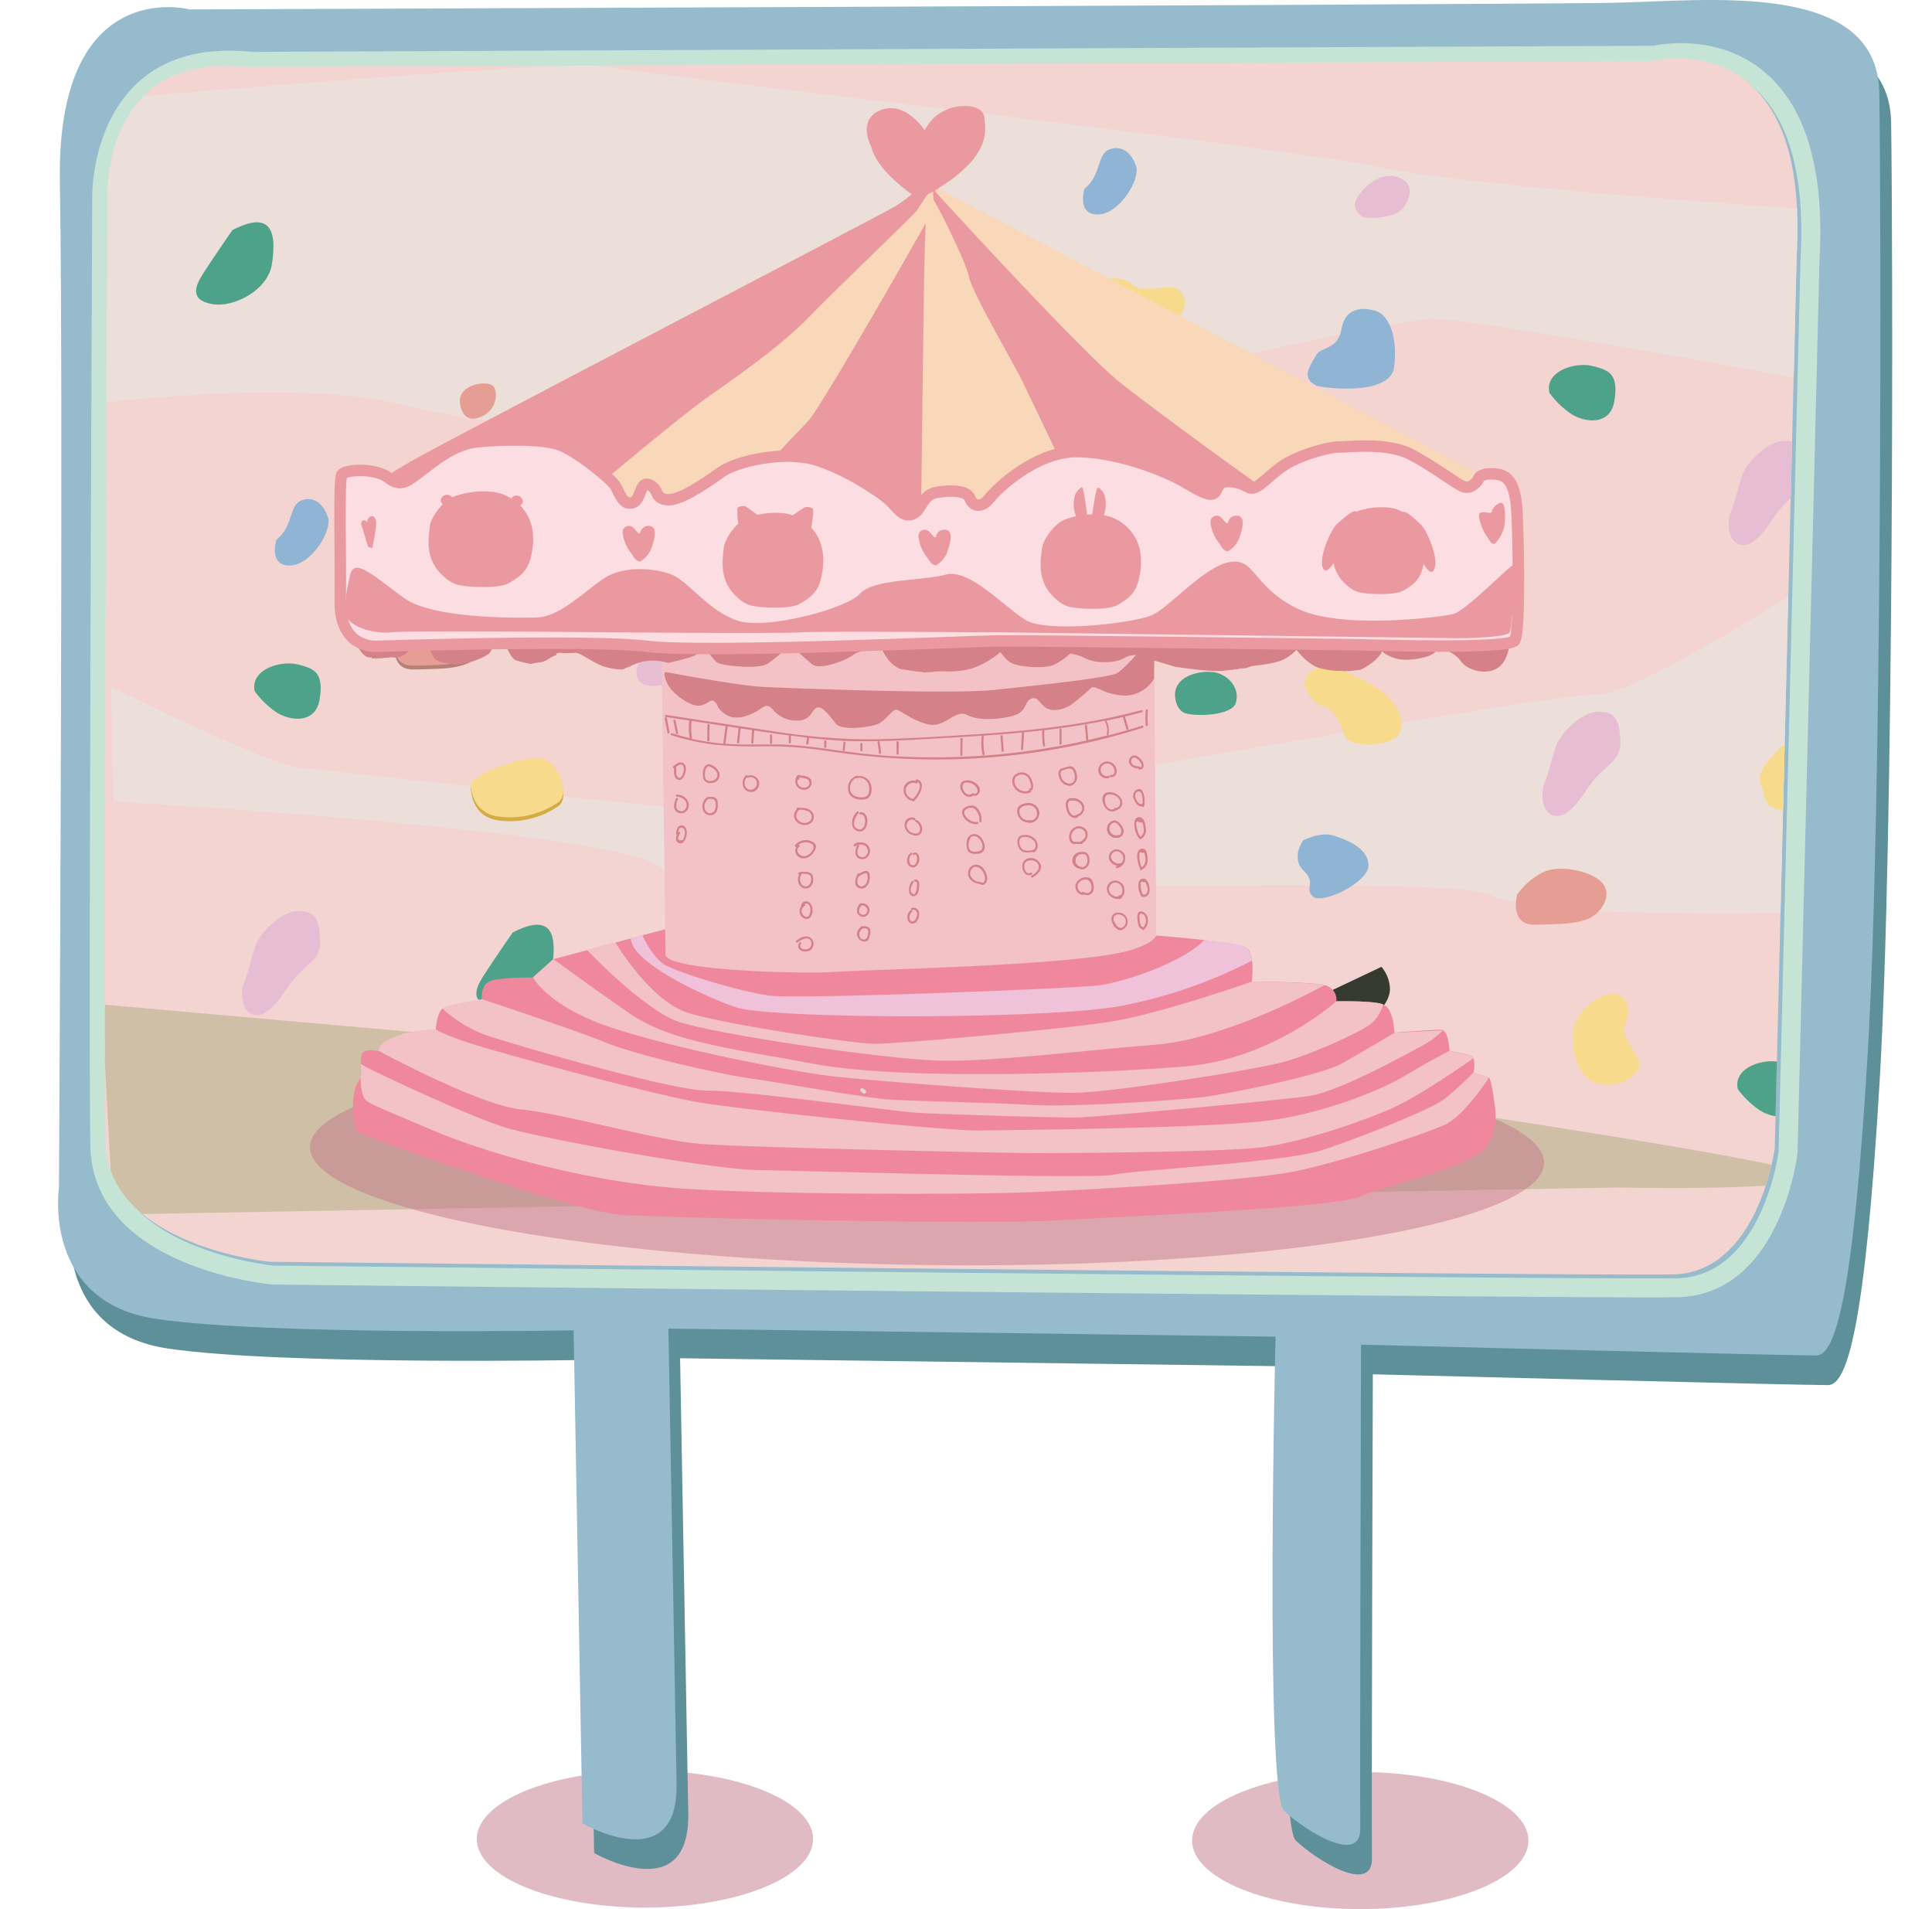 <svg xmlns="http://www.w3.org/2000/svg" xmlns:xlink="http://www.w3.org/1999/xlink" viewBox="0 0 506.63 500.58"><defs><style>.cls-1{fill:none;}.cls-18,.cls-2{fill:#c5798a;opacity:0.5;}.cls-3{fill:#5d9099;}.cls-4{fill:#95bbcc;}.cls-5{fill:#c6e4d5;}.cls-6{clip-path:url(#clip-path);}.cls-7{fill:#f3d4d1;}.cls-8{fill:#ecded9;}.cls-9{fill:#cfbfa7;}.cls-10{fill:#b97f76;}.cls-11{fill:#e69d93;}.cls-12{fill:#90b4d4;}.cls-13{fill:#e7bdd4;}.cls-14{fill:#4fa28a;}.cls-15{fill:#f8da8d;}.cls-16{fill:#d5ac43;}.cls-17{fill:#373a2f;}.cls-18{isolation:isolate;}.cls-19{fill:#ef889d;}.cls-20{fill:#f3c2c6;}.cls-21{fill:#d48189;}.cls-22{fill:#f0c2d9;}.cls-23{fill:#eb99a0;}.cls-24{fill:#f8d8b8;}.cls-25{fill:#fbdde2;stroke:#eb99a0;stroke-miterlimit:10;stroke-width:3px;}.cls-26{fill:#e2dcd0;}</style><clipPath id="clip-path"><path class="cls-1" d="M471.13,67.39,465.4,301c0,.33-4.39,32.76-26.78,33.17-24.54.44-364.63-3.3-367.85-3.32-.43,0-42.63-4.32-43.12-31.57-.53-29.46.5-246.46.51-248.71,0-.17-.17-16.58,10.38-26.24q7.5-6.83,19.73-7.06a50.85,50.85,0,0,1,6.29.3L432.86,16h.29l.28-.07c.14,0,14.2-3.3,25,5.76C468.17,29.78,472.44,45.14,471.13,67.39Z"/></clipPath></defs><title>matchBoard</title><g id="圖層_2" data-name="圖層 2"><g id="圖層_1-2" data-name="圖層 1"><g id="圖層_2-2" data-name="圖層 2"><g id="圖層_1-2-2" data-name="圖層 1-2"><ellipse class="cls-2" cx="169.12" cy="482.21" rx="44.1" ry="17.97"/><ellipse class="cls-2" cx="356.7" cy="482.61" rx="44.1" ry="17.97"/><path class="cls-3" d="M360,360.35s114.45,2.92,119.42,2.83,9.68-15.1,13.49-79.83,3.48-221.4,3-251.24S450.63,8.05,425.77,8.5s-373,1.73-373,1.73-35-9.32-34,45.38-.24,263.62-.24,263.62S14.08,349.15,44,353.59s109.48,3,109.48,3l2.32,129.28s25.13,14.47,24.68-10.39l-2.14-119.34,159.2,2.11s-2.83,119.42,2.23,124.31,20.16,14.56,20,4.61S360,360.35,360,360.35Z"/><path class="cls-4" d="M356.9,352.58s114.45,2.92,119.42,2.83,9.68-15.1,13.49-79.83,3.48-221.4,3-251.24S447.56.29,422.7.74s-373,1.73-373,1.73-35-9.32-34,45.38-.24,263.62-.24,263.62S11,341.39,40.94,345.82s109.48,3,109.48,3l2.32,129.28s25.13,14.47,24.68-10.39l-2.14-119.34,159.2,2.11s-2.83,119.42,2.23,124.31,20.16,14.56,20,4.61S356.9,352.58,356.9,352.58Z"/><path class="cls-5" d="M439.72,340.14c-24.61.44-364.77-3.29-368.2-3.33-2.12-.19-47.26-4.75-47.83-36.44-.53-29.52.5-246.57.5-248.76,0-.71-.2-18.78,12-30C43.46,15,53.46,12.3,66,13.61L433.59,12c2.36-.51,17.15-3.13,29.07,6.84,11,9.19,15.85,25.94,14.45,49.77L471.37,302.4C471.16,304.13,466.43,339.66,439.72,340.14ZM59.27,18.27c-8.14.15-14.76,2.51-19.73,7.06C29,35,29.16,51.41,29.16,51.57c0,2.24-1,219.24-.51,248.71.49,27.25,42.69,31.53,43.12,31.57,3.23,0,343.31,3.77,367.85,3.32,22.4-.4,26.74-32.84,26.78-33.17l5.73-233.63c1.31-22.26-3-37.62-12.67-45.74-10.82-9.05-24.88-5.8-25-5.76l-.28.07h-.29L65.56,18.57A50.85,50.85,0,0,0,59.27,18.27Z"/><g class="cls-6"><rect class="cls-7" x="2.75" y="11.81" width="501.12" height="340.48" rx="15" ry="15" transform="translate(-3.23 4.58) rotate(-1.03)"/><path class="cls-8" d="M13.83,107.18s62-9.14,93.24-.67,138.59,12.55,147.51,6.37,108.77-29,120.8-29.24S474.93,99.9,474.93,99.9l-.81-45.11s-86.33-5.47-112.5-11-195-24.57-204-26.41S16.4,26.92,16.4,26.92Z"/><path class="cls-8" d="M475.87,152s-47.58,31-57.62,30.13S231.31,213.56,219.3,214.78,87.73,202.11,78.69,201.27,29.18,180.1,29.18,180.1l.54,30.07s134.5,7.61,143.7,17.47,205.58.36,217.7,7.12,88.31,4.43,88.31,4.43Z"/><path class="cls-9" d="M26.66,263.37,148.92,274.2s39.61,9.32,61.7,18.94,113.77-10.07,113.77-10.07,150.21,21.37,150.28,25.37S424,311.37,424,311.37L29.66,318.46Z"/><path class="cls-10" d="M252,160.69s4.75-.09,6.3-1.72,10.19-5.82,8.81,5.48-12.29,21.17-15.46,21.22S232.33,169.9,233.83,165s4.61-8.14,9.38-6.61S248,161.57,252,160.69Z"/><path class="cls-11" d="M251.93,158.68s4.75-.09,6.3-1.72,10.19-5.82,8.81,5.48-12.29,21.17-15.46,21.22S232.3,167.9,233.79,163s4.61-8.14,9.38-6.61S248,159.56,251.93,158.68Z"/><path class="cls-12" d="M273.36,143.27s10.07-8.13,10-10.4-.12-6.81-5.82-7.84-7.78,9.22-7.74,11.49S268.82,143.35,273.36,143.27Z"/><path class="cls-13" d="M303,151.82s-2.13,8,3.57,9,7.86-4.68,11.27-4.74,4.46-4.62,1-8S307.42,143.79,303,151.82Z"/><path class="cls-14" d="M308.12,182.37s.06,3.4,2.35,4.5,12.5.91,13.58-2.51-1.26-6.79-4.68-7.86S308,176.7,308.12,182.37Z"/><path class="cls-15" d="M342.12,179.49s1.22,4.52,4.64,5.59,4.62,4.46,5.82,7.84,13.68,3.16,14.73-1.4-2.43-9-8.17-12.34S343.11,171.53,342.12,179.49Z"/><path class="cls-10" d="M376.29,148.31s.14,7.94,3.59,10.15,4.64,5.59,8,3.26,2.11-9.12-1.36-12.46S378.46,142.59,376.29,148.31Z"/><path class="cls-11" d="M376.27,147.31s.14,7.94,3.59,10.15,4.64,5.59,8,3.26,2.11-9.12-1.36-12.46S378.44,141.59,376.27,147.31Z"/><path class="cls-12" d="M345.25,101.12c1,.49,19.35,3.06,20.34-4.91s-1.38-13.6-4.8-14.67-8-1-9,4.7-5.59,4.64-6.69,6.93S340.67,98.93,345.25,101.12Z"/><path class="cls-13" d="M356.94,56.64c.82.79,9.1,1,11.31-2.47s2.15-6.85-2.41-7.9-9,3.57-10.11,5.86S355.78,55.53,356.94,56.64Z"/><path class="cls-15" d="M288.07,77.17a8.06,8.06,0,0,0,4.66,6.73c4.58,2.19,12.54,3.18,15.89-.29s2.15-6.85-.14-7.94-9.06,1.3-11.37-.93S288,71.5,288.07,77.17Z"/><path class="cls-15" d="M419.29,261.63s-5.78,2.88-6.65,8.39,1.23,13.33,7.09,14.22,9.69-2.29,10.12-5-5.5-7.41-3.62-10.88S426.52,258,419.29,261.63Z"/><path class="cls-14" d="M455.7,285.56a23.19,23.19,0,0,0,5.78,5.57c3.44,2.21,10.27,3.22,11.29-3.61s-1.28-7.92-5.84-9S454.46,279.9,455.7,285.56Z"/><path class="cls-14" d="M406.3,103a23.19,23.19,0,0,0,5.78,5.57c3.44,2.21,10.27,3.22,11.29-3.61s-1.28-7.92-5.84-9S405.06,97.3,406.3,103Z"/><path class="cls-15" d="M462.23,206.63s.1,5.67,4.64,5.59,12.34-8.17,11.12-12.69-8.07-6.67-11.41-3.2S459.9,203.26,462.23,206.63Z"/><path class="cls-13" d="M243.09,100.68s2.35,4.5,5.76,4.44,3.44,2.21,6.87,3.28,7.9-2.41,5.51-9.18S249.76,92.62,246.4,95A7.33,7.33,0,0,0,243.09,100.68Z"/><path class="cls-12" d="M284.39,49.49s-2.15,6.85,3.53,6.75,11.18-9.28,10-12.67S294.4,38,291,39.15,288.87,46,284.39,49.49Z"/><path class="cls-12" d="M72.48,141.53s-2.15,6.85,3.53,6.75S87.19,139,86,135.61s-3.51-5.61-6.89-4.42S77,138,72.48,141.53Z"/><path class="cls-11" d="M397.82,234.59s-2.13,8,4.68,7.86,10.21-.18,13.6-1.38,6.71-5.8,4.38-9.16-11.45-5.47-16-3.12A18.9,18.9,0,0,0,397.82,234.59Z"/><path class="cls-10" d="M103.84,167.68s-2.13,8,4.68,7.86,10.21-.18,13.6-1.38,6.71-5.8,4.38-9.16-11.45-5.47-15.95-3.12A18.9,18.9,0,0,0,103.84,167.68Z"/><path class="cls-11" d="M103.82,166.68s-2.13,8,4.68,7.86,10.21-.18,13.6-1.38,6.71-5.8,4.38-9.16-11.45-5.47-15.95-3.12A18.9,18.9,0,0,0,103.82,166.68Z"/><path class="cls-15" d="M161.31,97.61s-2.23,2.31.14,7.94,4.66,6.73,10.21-.18,8.89-10.38,6.56-13.74S166.86,90.7,161.31,97.61Z"/><path class="cls-14" d="M179,137s-1.05,4.56,3.51,5.61S195,140.14,196,134.45s-3.53-6.75-6.91-5.55a55.33,55.33,0,0,0-7.88,3.55C179,133.62,179,137,179,137Z"/><path class="cls-15" d="M216.63,144.29s1.24,5.65,4.62,4.46,10.11-5.86,8.87-11.51-8-2.13-9.08.16S215.43,140.91,216.63,144.29Z"/><path class="cls-13" d="M453.53,135.12s-1,4.56,1.26,6.79,5.69,1,10.11-5.86,9-7,8.85-12.64-1.28-7.92-5.82-7.84-10.11,5.86-11.18,9.28S454.63,132.83,453.53,135.12Z"/><path class="cls-13" d="M404.68,206.18s-1,4.56,1.26,6.79,5.69,1,10.11-5.86,9-7,8.85-12.64-1.28-7.92-5.82-7.84-10.11,5.86-11.18,9.28S405.77,203.89,404.68,206.18Z"/><path class="cls-14" d="M66.79,181.25a23.19,23.19,0,0,0,5.78,5.57C76,189,82.84,190,83.85,183.21s-1.28-7.92-5.84-9S65.56,175.59,66.79,181.25Z"/><path class="cls-13" d="M63.7,258.43s-1,4.57,1.3,6.79,5.69,1,10.11-5.86,9-7,8.85-12.64-1.28-7.92-5.82-7.84S68,244.74,66.92,248.16,64.8,256.14,63.7,258.43Z"/><path class="cls-11" d="M120.58,105.15s.1,5.67,4.62,4.46,5.57-5.78,4.4-8S120.5,100.62,120.58,105.15Z"/><path class="cls-11" d="M127,149.31s-2.15,6.85-1,9.1,6.91,5.55,10.21-.18,2.17-5.71,4.4-8,1-8-4.68-7.86S127,149.31,127,149.31Z"/><path class="cls-13" d="M168.32,172.4s-3.32,4.6.12,6.81,11.33-1.34,13.51-5.92,2.13-8-2.43-9S168.32,172.4,168.32,172.4Z"/><path class="cls-15" d="M148.2,271.39s-3.42-1.07-5.61,3.51-2.11,9.12,3.57,9,8,5.53,11.41,3.2S153.89,272.42,148.2,271.39Z"/><path class="cls-13" d="M215.18,253.28S210.74,259,212,263.56s7,7.82,9.2,6.65,6.62-10.33,4.29-13.7S217.41,251,215.18,253.28Z"/><path class="cls-14" d="M241.1,242.6s-1,8,3.53,6.75,12.38-5.9,11.14-11.55-4.64-5.59-9.12-2.11S241.1,242.6,241.1,242.6Z"/><path class="cls-14" d="M134.43,244.52s-5.53,8-7.74,11.49-3.28,6.87,2.41,7.9,14.69-3.67,15.7-10.5S145.68,238.64,134.43,244.52Z"/><path class="cls-14" d="M60.94,60.34s-5.53,8-7.74,11.49-3.28,6.87,2.41,7.9,14.69-3.67,15.7-10.5S72.18,54.47,60.94,60.34Z"/><path class="cls-16" d="M123.55,207.26s.12,6.81,7,7.82a22.23,22.23,0,0,0,15.82-3.69c3.36-2.33-.18-10.21-3.61-11.29s-11.33,1.34-15.82,3.69S123.55,207.26,123.55,207.26Z"/><path class="cls-15" d="M123.53,206.25s.12,6.81,7,7.82a22.23,22.23,0,0,0,15.82-3.69c3.36-2.33-.18-10.21-3.61-11.29s-11.33,1.34-15.82,3.69S123.53,206.25,123.53,206.25Z"/><path class="cls-14" d="M319.58,125.42s6.85,2.15,7.9-2.41-3.53-6.75-8.07-6.67-5.61,3.51-4.44,5.76S313.91,125.52,319.58,125.42Z"/><path class="cls-12" d="M341.72,220.36s-3.32,4.6.14,7.94.08,4.54,2.39,6.77,14.69-3.67,14.61-8.21-5.8-6.71-9.22-7.78S341.72,220.36,341.72,220.36Z"/><path class="cls-13" d="M285,288.35s0,2.27,3.47,3.34,11.31-2.47,11.27-4.74-1.24-5.65-4.64-5.59S285,285,285,288.35Z"/><path class="cls-14" d="M347,272.65s2,6.32,7.45,3,8.77-7.2,7.11-9.94-5.8-4.93-8.28-4.37-1.35,5.51-3,7.45S346.69,269.07,347,272.65Z"/><path class="cls-12" d="M235.14,290.38s5.8,6.71,9.2,6.65,11.27-4.74,10-10.4-6.85-2.15-8-2.13-3.47-3.34-6.87-3.28S231.68,287,235.14,290.38Z"/><path class="cls-12" d="M276.47,246.52s5.8,6.71,9.2,6.65,11.27-4.74,10-10.4-6.85-2.15-8-2.13-3.47-3.34-6.87-3.28S273,243.18,276.47,246.52Z"/><path class="cls-11" d="M173.93,294.89a26.25,26.25,0,0,0,8.07,6.67c4.58,2.19,11.37.93,10.15-3.59s-10.38-8.89-12.64-8.85S171.56,289.25,173.93,294.89Z"/><path class="cls-17" d="M290.92,238.56s-5.37-1.07-7.19-.46-2.81,1.64-2.78,3.64,9.27,13.87,14.27,12.78,5.94-4.12,5.94-4.12Z"/><path class="cls-17" d="M347.84,260.35a11.3,11.3,0,0,0-1.44,6.86c.27,4.44,1.4,4.55,3.84,4.44s15.24-6.1,14.18-13.23a9.42,9.42,0,0,0-2.16-4.91Z"/></g><ellipse class="cls-18" cx="243.1" cy="302.82" rx="28.87" ry="161.83" transform="translate(-62.84 541.99) rotate(-89.26)"/><path class="cls-19" d="M94.55,297.24s54.43,20.49,69.09,21.34S258.09,321.13,277,320s73.19-3.28,79.89-6.31,28.33-7.42,32.62-12.7,2.16-12.42,2.17-13.09-.82-5.35-1.26-5.35a42,42,0,0,1-4-1.39s.94-4-1-4.46-5.32-1.18-5.32-1.18S379.9,270,377.9,270s-12.24.73-12.24.73-.15-5.78-2.58-7.15-12.66-1-12.66-1a3.87,3.87,0,0,0-3.06-4.26c-3.55-.94-19.11-.91-19.11-.91s1-7.32-1.44-8.91-23.52-3.19-23.52-3.19l-128.87-1.66-29.28,7.85-5.4,4.82s-8.89-.11-11.35,1-2.06,4.86-2.06,4.86-8.24,1.23-10,2.09-2.08,5.75-2.08,5.75-6.9.36-8.91,1.22-6.25,2.14-6.06,4.37c0,0-4-.94-4.46,1a25.42,25.42,0,0,0-.08,6s-1.12.65-1.83,3.76S92.56,296.55,94.55,297.24Z"/><path class="cls-20" d="M173.51,173.32c0,.89,1,72.49,1,76.93s37.94,5.16,44.5,4.58,63.47-1.54,77.39-5.67c6.46-1.92,6.82-3.91,6.82-3.91l-.56-75.37-129.1.78Z"/><path class="cls-21" d="M174.59,176.22s19.07,3.58,25.52,3.89,49.11,2,60.68.78,30.28-3.17,32.29-4.47,6.48-6.53,6.48-6.53h3.16l-.1,8.11a9.7,9.7,0,0,1-3.6,3.4c-2.24,1.08-4,1.28-7.12.58s-4.86-2.29-5.76-1.63a66.38,66.38,0,0,1-5.17,4.38c-2,1.31-4.69,1.94-6.46,1s-2.4-3.37-4.19-2.5-.93,3.32-4.5,4.39-9.36,1.44-12.23-.16-5.82,3.26-9.81,2.54-7.51-3.65-8.62-3.89-2.93,2.85-4.94,3.72-9.58,1.88-11.11-.14-3.72-4.94-5.06-4.07-1.37,2.87-4.27,3.28a8.19,8.19,0,0,1-6.86-2.53c-1.09-1.35-1.76-1.8-3.55-.49s-5.82,3.26-8.69,1.67-2.19-2.7-3.29-3.6-1.79.87-4,1.06-5.31-2.07-7.06-3.87S173.7,176,174.59,176.22Z"/><path class="cls-21" d="M174.85,188.26c-.07-.35-.61-.21-.54.14l.72,3.71c.07.35.61.21.54-.14Z"/><path class="cls-21" d="M299.66,190.82c.34-.11.2-.65-.14-.54q-4.4,1.38-8.87,2.54a.28.28,0,0,0,0-.08,5.28,5.28,0,0,0-.47-3.63A.25.25,0,0,0,290,189q2.23-.45,4.46-1h0l.91,3.15c.1.34.64.2.54-.14l-.91-3.14q2.24-.53,4.47-1.13a.28.28,0,0,0-.14-.54c-15.55,4.2-31.64,5.67-47.68,6.61-8.09.48-16.2,1-24.31,1.06a165.63,165.63,0,0,1-24.8-2.17c-9.28-1.38-18.55-2.82-27.83-4.24-.35-.05-.51.48-.15.53l6.18.94a.31.31,0,0,0,0,.06,16.65,16.65,0,0,0,.11,4.54h0q-2.35-.55-4.66-1.29a.28.28,0,0,0-.15.53,61.92,61.92,0,0,0,11.69,2.52,105.33,105.33,0,0,0,12.67.39,96.93,96.93,0,0,1,12.71.71c4.13.52,8.24,1.18,12.39,1.64a181.66,181.66,0,0,0,47.61-1A181.43,181.43,0,0,0,299.66,190.82Zm-118.32,2.87a.28.28,0,0,0,.12-.28,16.11,16.11,0,0,1-.09-4.38l9,1.38a.29.29,0,0,0-.13.21l-.55,4.14a.22.22,0,0,0,.14.25A59.86,59.86,0,0,1,181.34,193.69Zm47.35,4.17c-8.16-.75-16.24-2.48-24.45-2.65-4.7-.09-9.41.17-14.1-.19H190a.3.3,0,0,0,.26-.26l.55-4.14a.24.24,0,0,0,0-.15l2.93.45a.28.28,0,0,0-.09.18l-.38,3.55a.28.28,0,0,0,.56,0l.38-3.55a.26.26,0,0,0,0-.12l3,.46L197,194.7a.28.28,0,0,0,.56,0l.22-3.18,1.9.29c2.38.36,4.77.72,7.16,1v1.81a.28.28,0,0,0,.56,0v-1.75l4.2.53a.3.3,0,0,0,0,.08l-.18,1.48a.28.28,0,0,0,.56,0l.18-1.48h0c4,.45,8,.78,12,.87h6.22a.29.29,0,0,0-.27.31v0a25.5,25.5,0,0,1,.37,2.75c0,.35.58.36.56,0a26.88,26.88,0,0,0-.39-2.9.23.23,0,0,0-.26-.2h0c6.21-.11,12.42-.53,18.61-.88q4.33-.24,8.67-.53a.29.29,0,0,0-.25.26,14.62,14.62,0,0,0,.23,4.67c.07.35.61.21.54-.14a14.15,14.15,0,0,1-.21-4.52.23.23,0,0,0-.19-.27h-.05q5.17-.36,10.33-.84a.27.27,0,0,0-.1.2l-.23,4.15a.28.28,0,0,0,.56,0l.23-4.15a.24.24,0,0,0-.13-.24c1.61-.16,3.23-.32,4.84-.51h.22a.26.26,0,0,0-.17.24,20,20,0,0,0,.23,3.79c0,.35.59.21.54-.14a19.19,19.19,0,0,1-.21-3.64.25.25,0,0,0-.23-.27h0c5.45-.64,10.88-1.46,16.26-2.54a.27.27,0,0,0-.07.34,4.66,4.66,0,0,1,.42,3.2.28.28,0,0,0,.16.32q-2.48.64-5,1.2h0l-.33-3.7c0-.35-.59-.36-.56,0l.33,3.7a.29.29,0,0,0,.07.16,181.26,181.26,0,0,1-32.47,4.26A180.72,180.72,0,0,1,228.69,197.86Z"/><path class="cls-21" d="M277.83,191.3V195a.28.28,0,0,0,.56,0v-3.7a.28.28,0,0,0-.56,0Z"/><path class="cls-21" d="M262.36,193l.29,3.85c0,.35.58.36.56,0l-.29-3.85C262.89,192.69,262.33,192.68,262.36,193Z"/><path class="cls-21" d="M251.86,193.78l-.05,4.15a.28.28,0,0,0,.56,0l.05-4.15a.28.28,0,0,0-.56,0Z"/><path class="cls-21" d="M235.1,194.6v3a.28.28,0,0,0,.56,0v-3a.28.28,0,0,0-.56,0Z"/><path class="cls-21" d="M225.61,195.08v1.63a.28.28,0,0,0,.56,0v-1.63a.28.28,0,0,0-.56,0Z"/><path class="cls-21" d="M221.18,194.72l-.21,1.92a.28.28,0,0,0,.56,0l.21-1.92C221.78,194.38,221.22,194.37,221.18,194.72Z"/><path class="cls-21" d="M216.13,194.36v1.48a.28.28,0,0,0,.56,0v-1.48a.28.28,0,0,0-.56,0Z"/><path class="cls-21" d="M201.92,192.84v1.93a.28.28,0,0,0,.56,0v-1.93a.28.28,0,0,0-.56,0Z"/><path class="cls-21" d="M185.51,190.11l-.05,4a.28.28,0,0,0,.56,0l.05-4a.28.28,0,0,0-.56,0Z"/><path class="cls-21" d="M177.82,192.17l-.69-3.27c-.07-.35-.61-.21-.54.14l.69,3.27C177.36,192.66,177.9,192.52,177.82,192.17Z"/><path class="cls-21" d="M301,190.12a24.19,24.19,0,0,1,0-3.86.28.28,0,0,0-.56,0,24.18,24.18,0,0,0,0,3.86C300.51,190.47,301.07,190.48,301,190.12Z"/><path class="cls-21" d="M270.3,207.71a.25.25,0,0,0,0-.43c1.15-.36.44-2.43.06-3.19a2.66,2.66,0,0,0-3.52-1.33l-.14.07c-1.53.68-1.54,2.4-.7,3.7A3.42,3.42,0,0,0,270.3,207.71Zm-3.56-4.27a2.13,2.13,0,0,1,2.92.52c.2.28,1.3,2.75.4,2.81a.3.3,0,0,0-.18.51,2.87,2.87,0,0,1-3.07-.65C266,205.82,265.57,204.13,266.74,203.44Z"/><path class="cls-21" d="M269.7,215.66a.23.23,0,0,0,.23.13,2.67,2.67,0,0,0,2.64-2.7s0-.09,0-.14a2.79,2.79,0,0,0-3.16-2.36l-.18,0c-1.46.16-2.75.83-2.46,2.49A2.92,2.92,0,0,0,269.7,215.66Zm-.1-4.51c2.69-.07,3.18,3.47.84,4a.25.25,0,0,0-.3-.13,2.27,2.27,0,0,1-2.75-1.66l0-.09c-.42-1.55,1-2.09,2.23-2.12Z"/><path class="cls-21" d="M270.81,223.34a.24.24,0,0,0,.29.17l.09,0a2.27,2.27,0,0,0,.47-3.18l0-.05a3.69,3.69,0,0,0-3.87-1.22c-1.38.55-1.11,2.41-.49,3.44C268,223.74,269.54,223.62,270.81,223.34ZM268,219.55a3.16,3.16,0,0,1,2.87.67,1.83,1.83,0,0,1,.3,2.57.26.26,0,0,0-.23,0,3.56,3.56,0,0,1-2.71,0C267.36,222.14,266.76,220,268,219.55Z"/><path class="cls-21" d="M281,206a.22.22,0,0,0,.19-.14,2.45,2.45,0,0,0,1.11-3,3,3,0,0,0-.87-1.7c-.65-.47-1.48-.11-2.16.09s-1.27.25-1.57.78a2.59,2.59,0,0,0,.08,1.87A2.91,2.91,0,0,0,281,206Zm-2.69-2.24a2.41,2.41,0,0,1-.19-1.21c.16-.56.66-.58,1.13-.72a5,5,0,0,1,1.07-.3c1,0,1.2.6,1.4,1.33.27,1,.2,2.3-1,2.57a.27.27,0,0,0-.11.05,2.38,2.38,0,0,1-2.3-1.76Z"/><path class="cls-21" d="M282.45,214.39a.26.26,0,0,0,.19-.31,2.32,2.32,0,0,0,1.7-2.43,2.94,2.94,0,0,0-3.14-2.35,1.77,1.77,0,0,0-1.49.54,3.35,3.35,0,0,0-.09,2.18C279.83,213.41,280.89,214.81,282.45,214.39Zm-2.26-4c.18-.4.23-.4.66-.47a3.13,3.13,0,0,1,.77,0,2.26,2.26,0,0,1,2.2,2c0,1.19-1.15,1.64-2.09,1.95h-.08c-.88-.17-1.38-1.22-1.5-2.11a2.7,2.7,0,0,1,0-1.41Z"/><path class="cls-21" d="M281.86,221.29h1.79a.27.27,0,0,0,.27-.32,2.45,2.45,0,0,0,1.19-2.85,2.32,2.32,0,0,0-2.85-1.37,2.75,2.75,0,0,0-1.86,3,1.86,1.86,0,0,0,.7,1.42A1.64,1.64,0,0,0,281.86,221.29Zm-.88-1.36a2.26,2.26,0,0,1,1.15-2.53,1.78,1.78,0,0,1,2.39.78l.06.13c.43,1.07-.46,2-1.35,2.43h-1c-.69,0-1.1-.12-1.23-.82Z"/><path class="cls-21" d="M283.57,228a2.26,2.26,0,0,0,2.14-2.38q0-.1,0-.19a2.66,2.66,0,0,0-.56-1.64,2,2,0,0,0-1.68-.41,2.32,2.32,0,0,0-2.28,2.28,2.24,2.24,0,0,0,2.15,2.15A.25.25,0,0,0,283.57,228Zm-.22-4a2.61,2.61,0,0,1,1.07,0c.55.19.69,1,.72,1.44a1.76,1.76,0,0,1-1.34,2,.24.24,0,0,0-.25-.16,1.66,1.66,0,0,1-.2-3.28Z"/><path class="cls-21" d="M270.15,225c-3.41.12-2.13,5.59.43,4.31.32-.16,0-.64-.27-.48-1.34.67-1.91-1.31-1.65-2.26s1.65-1.17,2.53-.83a1.64,1.64,0,0,1,1.06,2.27,4.53,4.53,0,0,1-1.76,1.6c-.3.19,0,.67.27.48,1.08-.68,2.46-1.69,2.2-3.16A2.71,2.71,0,0,0,270.15,225Z"/><path class="cls-21" d="M255.41,208.53a.29.29,0,0,0,.31.16,1.59,1.59,0,0,0,.9-2.55,3.57,3.57,0,0,0-3.82-1.41C250.34,205.61,252.94,210.36,255.41,208.53Zm-2-3.35a3.12,3.12,0,0,1,2,.6c.72.51,1.61,2.17.09,2.38h-.05a.23.23,0,0,0-.27-.18l-.1,0c-2,1.56-3.88-2.57-1.65-2.85Z"/><path class="cls-21" d="M256.29,216.09a.28.28,0,0,0,0-.56,3.53,3.53,0,0,1-2.3-.68c-.82-.61-1.83-2.07-.49-2.73a1.83,1.83,0,0,1,2.49.37,3.93,3.93,0,0,1,.84,2.79c-.07.35.47.51.53.15a4.61,4.61,0,0,0-1.24-3.72c-.77-.81-2.33-.49-3.18.06-1,.66-.69,1.94-.06,2.76A4,4,0,0,0,256.29,216.09Z"/><path class="cls-21" d="M256.54,223.84h.12c1.33-.27,1.88-1.3,1.41-2.74s-1.58-2.76-3.14-2.31-1.54,2.25-1.38,3.5C253.77,223.88,255.14,224,256.54,223.84Zm-2-4.28c1.92-1.73,5,3.54,1.61,3.74a.28.28,0,0,0-.14,0c-1,.09-1.86-.1-2-1.36a3.37,3.37,0,0,1,.57-2.37Z"/><path class="cls-21" d="M256.09,226.72a2.22,2.22,0,0,0-2.23,2.47c.17,1.63,1.65,2.41,3.12,2.6,1.18.8,2.06-.68,1.9-1.73C258.66,228.65,257.69,226.82,256.09,226.72Zm1.22,4.63a.27.27,0,0,0-.15-.08h-.09a3,3,0,0,1-2.41-1.33,1.8,1.8,0,0,1,.58-2.46c1-.58,2,.25,2.5,1.09a4.94,4.94,0,0,1,.5,1.22c.15.52,0,2.16-.93,1.55Z"/><path class="cls-21" d="M290.81,204c.34-.1.2-.64-.14-.54a1.65,1.65,0,0,1-1.27-3,1.85,1.85,0,0,1,2.28.34c.62.61,1.1,2.53-.38,2.42a.28.28,0,0,0,0,.56c1.37.1,1.8-1.4,1.37-2.48a2.56,2.56,0,0,0-3-1.55,2.39,2.39,0,0,0-1.61,2.77A2.26,2.26,0,0,0,290.81,204Z"/><path class="cls-21" d="M292.86,212.39h0a2,2,0,0,0,1.36-2.48l0-.12a3.46,3.46,0,0,0-3.75-2C287.51,208.14,289.79,214.41,292.86,212.39Zm-2.07-4.09a3.24,3.24,0,0,1,2.49.92c.82.93.6,2.68-.9,2.64a.26.26,0,0,0-.27.29c-2.28.85-3.34-3.79-1.33-3.84Z"/><path class="cls-21" d="M293.12,219.61a.27.27,0,0,0,.25.07,1.81,1.81,0,0,0,1.07-2.6c-.46-1-1.56-2.36-2.79-1.82a2.31,2.31,0,0,0,1.47,4.36Zm-1.6-3.63a1,1,0,0,1,1.41,0l0,0a4,4,0,0,1,.79.91c.42.66.53,1.78-.29,2.12a.24.24,0,0,0-.25-.05,1.77,1.77,0,0,1-1.68-3Z"/><path class="cls-21" d="M292.87,227.67a2.8,2.8,0,0,0,2.22-2.94,2.38,2.38,0,0,0-2.71-2h0a2.15,2.15,0,0,0-1.54,2.62h0a2.82,2.82,0,0,0,2.23,1.69l-.35.11a.28.28,0,0,0,.15.51Zm-1.56-2.92a1.54,1.54,0,0,1,1.55-1.53H293a1.86,1.86,0,0,1,1.53,2.14h0a2,2,0,0,1-.51,1,.27.27,0,0,0-.2,0,2.06,2.06,0,0,1-2.49-1.52Z"/><path class="cls-21" d="M294,235.6a.26.26,0,0,0,.15-.41c.8-.48.84-2,.54-2.74a2.39,2.39,0,0,0-3-1.43,2.19,2.19,0,0,0-1.3,2.81l0,.11A3.06,3.06,0,0,0,294,235.6Zm-2.46-3.92a1.82,1.82,0,0,1,2.3.38,2.13,2.13,0,0,1,.47,1.13c.06.51,0,1.63-.81,1.59a.26.26,0,0,0-.26.33,2.5,2.5,0,0,1-2-.8,1.76,1.76,0,0,1,.16-2.48l.18-.14Z"/><path class="cls-21" d="M293.19,239.29a1.67,1.67,0,0,0-1.66,2.19c.3,1.1,1.1,2.42,2.35,2.46a.25.25,0,0,0,.21-.09h.09a2.36,2.36,0,0,0-1-4.56Zm.72,4h-.07c-.84-.06-1.32-.92-1.62-1.62a1.25,1.25,0,0,1,0-1.45,1.38,1.38,0,0,1,1.44-.4,1.8,1.8,0,0,1,.25,3.52Z"/><path class="cls-21" d="M285.31,230.09a2.84,2.84,0,0,0-3.22,1.76,2.3,2.3,0,0,0,1.61,2.8.25.25,0,0,0,.32-.15v0c1.18.42,2.43.26,2.73-1.19C287,232.2,286.59,230.23,285.31,230.09Zm.33,3.95c-.53.3-1.14,0-1.64-.19a.23.23,0,0,0-.33.19,1.72,1.72,0,0,1-1.08-1.93,2.08,2.08,0,0,1,2.19-1.47c1-.05,1.49,1.26,1.46,2.16a1.43,1.43,0,0,1-.6,1.2Z"/><path class="cls-21" d="M298.88,201.8c1.14,0,1.19-1.31.74-2.09s-1.45-1.84-2.51-1.59a1.51,1.51,0,0,0-1,1.91l0,.09a2.46,2.46,0,0,0,2.44,1.35.25.25,0,0,0,.16.32Zm-1.8-1.32a1.16,1.16,0,0,1-.24-1.57c.52-.62,1.36,0,1.78.39a3.6,3.6,0,0,1,.52.68c.19.32.45,1.13-.14,1.25a.26.26,0,0,0-.24-.28h0a2.44,2.44,0,0,1-1.67-.47Z"/><path class="cls-21" d="M299.46,211.39a.29.29,0,0,0,.55,0c.37-1.12.15-5.62-2.08-4.24a1.89,1.89,0,0,0-.58,2.42C297.68,210.42,298.42,211.63,299.46,211.39ZM297.87,208a.75.75,0,0,1,1.3-.19,2.77,2.77,0,0,1,.39,1.34,4.86,4.86,0,0,1,0,1.66.25.25,0,0,0-.19,0c-.81.23-1.47-1.14-1.62-1.71A1.32,1.32,0,0,1,297.87,208Z"/><path class="cls-21" d="M299,220a.26.26,0,0,0,.23,0,2.68,2.68,0,0,0,1.19-3c-.12-.92-.33-2.55-1.53-2.73s-1.5,1.13-1.43,2a6.26,6.26,0,0,0,1.25,3.61A.23.23,0,0,0,299,220Zm-.94-4.57,1.53.27.08.3a4.46,4.46,0,0,1,.2,1,2.21,2.21,0,0,1-.81,2.41,4.42,4.42,0,0,1-.8-1.75c-.12-.35-.51-1.94-.21-2.21Z"/><path class="cls-21" d="M299.53,227.78a.29.29,0,0,0,.38,0,3.13,3.13,0,0,0,1-2.86c-.08-.81-.14-2.31-1.22-2.37-2.49-.15-1.18,4.38-.66,5.47C299.18,228.34,299.64,228.09,299.53,227.78Zm-.5-4.29,1.09.17.12.53a6.06,6.06,0,0,1,.15,1.17,2.46,2.46,0,0,1-.87,2,.24.24,0,0,0-.09.15,7,7,0,0,1-.55-1.85c-.07-.4-.29-1.88.12-2.17Z"/><path class="cls-21" d="M300.48,230.62a1.17,1.17,0,0,0-1.85.66,5.09,5.09,0,0,0,.68,3.76.26.26,0,0,0,.35.11l.06,0C302.07,235.51,301.72,231.67,300.48,230.62Zm-.76,3.93h0a5.54,5.54,0,0,1-.48-1.3,4.75,4.75,0,0,1-.13-1.06v-.28q-.1-.95.71-.63c.62,0,.53,0,.73.44a5.67,5.67,0,0,1,.35,1c.1.7,0,2.1-1.18,1.83Z"/><path class="cls-21" d="M299.41,239c-1.15-.16-1.22,1.09-1.15,1.92s.21,2.44,1.18,2.68a.3.3,0,0,0,.48.21A3.15,3.15,0,0,0,301,241,2.17,2.17,0,0,0,299.41,239Zm.41,4.12a.27.27,0,0,0-.16-.06c-.67,0-.82-1.85-.85-2.29s-.18-1.33.68-1.19a1.29,1.29,0,0,1,.75.68,2.56,2.56,0,0,1-.41,2.86Z"/><path class="cls-21" d="M237,206.69a2.85,2.85,0,0,0,2.22,3.28.28.28,0,0,0,.36.15l.09-.05c1.25-1.17,3.53-4.81.8-5.71-.27-.09-.42.23-.3.42A2.52,2.52,0,0,0,237,206.5Q237,206.59,237,206.69Zm3.25-1.3c.26.1.41-.19.31-.39,1.64.83-.14,3.46-1.08,4.47h-.06a2.33,2.33,0,0,1-1.91-2.41,2,2,0,0,1,2.71-1.66Z"/><path class="cls-21" d="M240.39,215c-.31-.17-.6.3-.29.48a2.16,2.16,0,0,1,1.16,1.89c0,1.35-1.29,1.39-2.23.92a2.2,2.2,0,0,1-1.3-1.78c0-1,.88-2,1.93-1.46.31.17.6-.3.29-.48a1.84,1.84,0,0,0-2.67,1.15,2.63,2.63,0,0,0,1.47,3c1,.49,2.44.67,2.92-.55A2.66,2.66,0,0,0,240.39,215Z"/><path class="cls-21" d="M239.94,227.34a2.49,2.49,0,0,0,1.09-2.56c-.07-.78-.74-1.55-1.56-1.09a.28.28,0,0,0,.27.48c.78-.44.75.93.71,1.28-.06.6-.31,1.43-1.05,1.43-1.27,0-1.21-2.36-.28-2.79.32-.15,0-.63-.27-.48a2.5,2.5,0,0,0-.9,2.61,1.51,1.51,0,0,0,1.78,1.18Z"/><path class="cls-21" d="M239.07,231.14a3.65,3.65,0,0,0-.62,2.91,1.12,1.12,0,0,0,1.66.79c.84-.51.84-1.8.93-2.66s-.22-1.68-1.17-1.54c-.35.05-.21.59.14.54.75-.11.43,1.4.39,1.67a6.24,6.24,0,0,1-.12.75c-.09.34-.45,1.39-1.16.58s0-2.14.43-2.77C239.74,231.12,239.26,230.84,239.07,231.14Z"/><path class="cls-21" d="M239,238.14c-.32.16,0,.65.27.48.64-.33,1.22.34,1.25.94a2.84,2.84,0,0,1-.53,1.62c-.56.82-1.42.38-1.5-.48a2,2,0,0,1,.63-1.58c.26-.25-.13-.64-.39-.4a2.43,2.43,0,0,0-.65,2.65,1.3,1.3,0,0,0,2.1.45,3,3,0,0,0,.74-2.93,1.43,1.43,0,0,0-1.87-.77Z"/><path class="cls-21" d="M226.61,209.62c2-.24,2.25-2.5,1.71-4.12a3.15,3.15,0,0,0-3.42-2,.25.25,0,0,0-.28-.1,3.38,3.38,0,0,0-2.16,4C222.84,209.3,224.84,209.84,226.61,209.62ZM223,207.35a3,3,0,0,1,1.3-3.28.24.24,0,0,0,.23,0,2.65,2.65,0,0,1,3.08,1.22,3.78,3.78,0,0,1,.3,1.93c-.05,1.13-.53,1.81-1.73,1.85S223.4,208.83,223,207.35Z"/><path class="cls-21" d="M226,217.94c2-.62,2-5.34-.5-4.94-.35.06-.21.59.14.54,1.73-.27,1.69,4.49-.54,3.87-2.07-.57-.85-3.16,0-4.17.23-.27-.16-.67-.39-.4a4,4,0,0,0-1.19,3.66,2,2,0,0,0,2.43,1.45Z"/><path class="cls-21" d="M224.78,221.64c-.49,1-.84,2.47.18,3.29a2,2,0,0,0,2.78-.51l.07-.1a2.28,2.28,0,0,0-.73-3.1c-.81-.42-2.63-.6-3.18.3a.28.28,0,0,0,.48.29c.33-.53,1.72-.35,2.21-.19a1.68,1.68,0,0,1,.74,2.42,1.39,1.39,0,0,1-2.14.36c-.63-.67-.29-1.76.06-2.47C225.42,221.61,224.94,221.32,224.78,221.64Z"/><path class="cls-21" d="M227.41,232.2a3,3,0,0,0,.61-1.54,3.5,3.5,0,0,0-.15-1.9c-.49-.81-1.79-.18-2.55.32a.25.25,0,0,0-.41.06c-.49.93-1.08,2.53-.17,3.4a1.83,1.83,0,0,0,2.58-.22Zm-2.21-2.39a.29.29,0,0,0,.12-.06,3.69,3.69,0,0,1,1.27-.68c.54-.16.81-.2.88.43a3.35,3.35,0,0,1-.36,2.17c-.42.65-1.43,1.1-2,.4A2.08,2.08,0,0,1,225.2,229.81Z"/><path class="cls-21" d="M225,239.74a1.68,1.68,0,0,0,2.27.38,1.83,1.83,0,0,0,.52-2.34,2,2,0,0,0-2.36-.83.3.3,0,0,0-.17.39v0A2,2,0,0,0,225,239.74Zm.85-2.21a.28.28,0,0,0,.07-.12c1.13-.11,2.15,1.23,1.15,2.17a1.11,1.11,0,0,1-1.57-.09l-.1-.14a1.62,1.62,0,0,1,.48-1.83Z"/><path class="cls-21" d="M225.81,242.93a.24.24,0,0,0-.2.28v0a2.05,2.05,0,0,0-.78,2.28,2,2,0,0,0,2.24,1.36,1.27,1.27,0,0,0,.83-.91,4.57,4.57,0,0,0,.33-2C228,242.75,226.73,242.76,225.81,242.93Zm.77,3.42c-1.55-.08-1.6-2.15-.44-2.79a.26.26,0,0,0,.12-.14c.69-.09,1.44,0,1.43.92,0,.66-.26,2.05-1.12,2Z"/><path class="cls-21" d="M211.7,206.91a1.79,1.79,0,0,0,1-2.33l0-.08c-.5-1-1.94-1.14-3-1.16a.27.27,0,0,0-.46-.15,2.34,2.34,0,0,0-.25,3A2.3,2.3,0,0,0,211.7,206.91Zm-2.54-2.5c.19.13.53,0,.43-.28v-.23a5.77,5.77,0,0,1,1.92.33,1.15,1.15,0,0,1,0,2.16,1.7,1.7,0,0,1-2.35-2Z"/><path class="cls-21" d="M208.69,215.22a3,3,0,0,0,3.67.79,2.09,2.09,0,0,0,.76-2.86l-.05-.08c-.77-1.14-2.14-1.3-3.42-1.26a.26.26,0,0,0-.37,0l0,0h-.18a.3.3,0,0,0-.22.46A2.25,2.25,0,0,0,208.69,215.22Zm.8-2.86a4.33,4.33,0,0,1,2.36.34,1.58,1.58,0,0,1,.59,2.52,2.15,2.15,0,0,1-2.78.12c-1.22-.81-1-2-.17-3Z"/><path class="cls-21" d="M212.45,220.47a3.63,3.63,0,0,0-3.93,1.1c-.2.25.09.59.31.46a2,2,0,0,0,.63,2.67c1.41.92,3.16,0,3.94-1.27.28-.48.73-1.28.53-1.85A2.25,2.25,0,0,0,212.45,220.47Zm.87,1.81a2.94,2.94,0,0,1-2.12,2.19c-1.44.3-2.9-1.38-1.59-2.51.22-.19,0-.48-.22-.47a3,3,0,0,1,1.76-.64c.85,0,2.33.33,2.17,1.44Z"/><path class="cls-21" d="M212.91,229.2a2.47,2.47,0,0,0-1.61-.59,3.28,3.28,0,0,0-1.88.2c-.28.13-.11.5.15.51a2.71,2.71,0,0,0,.4,3.11,1.86,1.86,0,0,0,2.63,0l.11-.12A2.88,2.88,0,0,0,212.91,229.2Zm-.48,2.49a1.3,1.3,0,0,1-2.14.28,2.24,2.24,0,0,1-.17-2.56.28.28,0,0,0,0-.25,3.67,3.67,0,0,1,1.93.16c.95.33.74,1.68.38,2.37Z"/><path class="cls-21" d="M210,240.06c.58.9,2,1.35,2.63.26a3.05,3.05,0,0,0-.33-3.65,1.33,1.33,0,0,0-2.23.88.28.28,0,0,0,0,.11A2.1,2.1,0,0,0,210,240.06Zm1.05-2.56a.29.29,0,0,0-.05-.5.91.91,0,0,1,.81,0,1.46,1.46,0,0,1,.62.89,3.06,3.06,0,0,1-.27,2.14c-.7.87-1.75,0-1.91-.84a1.64,1.64,0,0,1,.83-1.7Z"/><path class="cls-21" d="M212.35,245.75c-1.26-.61-2.53.18-3.54.91-.29.21,0,.69.27.48.89-.64,2.91-1.9,3.62-.31a1.79,1.79,0,0,1-.13,1.37,1.19,1.19,0,0,1-.91.66,2.21,2.21,0,0,1-1.06,0c-.55-.17-1.07-.84-.54-1.37a.28.28,0,0,0-.39-.4,1.38,1.38,0,0,0,.48,2.19c.88.42,2.43.24,2.87-.72A2,2,0,0,0,212.35,245.75Z"/><path class="cls-21" d="M196,203.43a.26.26,0,0,0-.44-.11,2.88,2.88,0,0,0-.59,3.13,2.21,2.21,0,0,0,2.91,1,2.24,2.24,0,0,0,1-2.89A2.28,2.28,0,0,0,196,203.43Zm1.32,3.61a1.62,1.62,0,0,1-2-1.14v-.06a2.36,2.36,0,0,1,.48-2,.29.29,0,0,0,.34.08,1.71,1.71,0,0,1,2.25.88l0,.12a1.66,1.66,0,0,1-1.1,2.08h0Z"/><path class="cls-21" d="M185.88,200.37a.25.25,0,0,0-.31.13.26.26,0,0,0-.22,0c-1,.54-1.15,2.06-1,3.09a1.79,1.79,0,0,0,2.28,1.69,2.09,2.09,0,0,0,2.07-2.37A3.62,3.62,0,0,0,185.88,200.37Zm.83,4.35a1.51,1.51,0,0,1-1.66-.45,2.24,2.24,0,0,1-.2-1.15c0-.71.08-1.74.78-2.11a.26.26,0,0,0,.1-.1,3.41,3.41,0,0,1,2.17,1.46,1.56,1.56,0,0,1-1.2,2.35Z"/><path class="cls-21" d="M185.5,209a.23.23,0,0,0-.2.25v0a.23.23,0,0,0-.23.08,2.92,2.92,0,0,0-.53,3.49,2,2,0,0,0,2.76.63l.1-.07c.9-.74.95-2.3.73-3.36C187.86,208.84,186.51,208.85,185.5,209Zm1.78,3.72a1.39,1.39,0,0,1-2.27-.18,2.34,2.34,0,0,1,.45-2.78.28.28,0,0,0,.07-.22h.11c.85-.15,1.87-.19,2,.9a3.42,3.42,0,0,1-.36,2.31Z"/><path class="cls-21" d="M177.74,204.42c1,.37,1.6-.65,1.86-1.44s.51-2.06-.22-2.72c-.93-.85-2.14,0-2.84.72a.28.28,0,0,0,.21.48C176.81,202.45,176.54,204,177.74,204.42Zm1.43-3.54a2.47,2.47,0,0,1,0,1.76c-.18.64-.82,2-1.59.91-.4-.57-.19-1.47-.23-2.12a.27.27,0,0,0-.17-.24C177.71,200.69,178.67,200,179.17,200.88Z"/><path class="cls-21" d="M177.54,208.35a.28.28,0,0,0,0,.56,2.75,2.75,0,0,1,2.17,1.07,1.85,1.85,0,0,1-.18,2.39,1.35,1.35,0,0,1-2.09-.41,3.24,3.24,0,0,1,.35-2.41c.14-.33-.4-.48-.53-.15-.42,1-.87,2.39,0,3.31a2,2,0,0,0,2.51.18,2.32,2.32,0,0,0,.63-2.79A3.19,3.19,0,0,0,177.54,208.35Z"/><path class="cls-21" d="M178.87,216.45c-1.21-.16-1.52,1.23-1.58,2.14a.24.24,0,0,0,.21.27h0c-.32.81-.44,1.83.53,2.2,1.21.47,1.82-1.18,2-2.05S180.1,216.62,178.87,216.45Zm.69,2.4c-.09.38-.28,1.29-.66,1.5l-.94-.09a1.09,1.09,0,0,1-.06-.89,4,4,0,0,1,.4-.84.28.28,0,0,0-.42-.36c.05-.44.17-1,.54-1.1a.93.93,0,0,1,1.11.56,1.87,1.87,0,0,1,0,1.22Z"/><path class="cls-20" d="M94.59,278.9c0,.56,28.7,14,38.22,16.83s53.66,10.92,66.11,11.08,87.56,2.46,93.14,1.2,44.73-3.2,54.55-6.41S375.42,290.86,379,288a90.82,90.82,0,0,0,7.42-6.8l4,1.39s-6.35,9.92-11.5,12.3-28.14,10.11-40.17,12.4-52.3,4.66-69.21,5.33-72.26.62-93.58-1.21-46.36-8.16-63-15.26-16.81-6.89-17.67-8.68a12,12,0,0,1-.63-5.16C94.75,281.91,94.59,278.9,94.59,278.9Z"/><path class="cls-20" d="M99.27,275.52s26.49,14.35,37.37,15.38,34.8,8,46.79,9,78.45,2.35,85.56,2.44,50.69-.24,61.16-1.43,25.43-6.34,33.7-9.79,22.48-13.62,22.48-13.62-.49-.71-.83-.74-5.44-1.21-5.44-1.21-6.27,3.25-11.64,6.52-20.36,9.74-35.94,11.76-66.51,2.48-75.84,2.58-59.51-5.21-72.16-7.16-54.07-13.37-61.16-15.68-9.07-3.67-9.07-3.67a71.21,71.21,0,0,0-8.07,1c-1.51.48-5,1.78-5.93,2.76S99.51,274.41,99.27,275.52Z"/><path class="cls-20" d="M116,264.43a34.49,34.49,0,0,0,13.6,7.7c8.86,2.78,47,13.94,56.07,13.84s49.73,5.53,54.84,5.82,36.89,1.37,42.22,1.21,52.75-4.43,60.77-5.66,26.61-11.66,29.52-13.18a24.87,24.87,0,0,0,5.39-4l-12.69.62s-8.07,4.79-13.67,8-30.12,8.06-36.57,8.87-33.6,2.68-44.49,2.09-29.55-1-36.66-1.36-30.18-4.61-37.5-5.6-29.49-5.94-37.9-9.38S126.4,262,126.4,262,117.16,263.36,116,264.43Z"/><path class="cls-20" d="M139.76,256.25s3.68,7.38,19.84,12.93,47.65,11.73,58.52,13,53.08,4.46,63.3,4.37,47.65-6,55.46-8.18,19.66-7.75,22.36-9.72a9.94,9.94,0,0,0,3.45-5.25s-.48-.94-12.26-.87c0,0-16.65,15.13-39.35,17.06s-74.3,3.71-97.37-.59-37.94-5.83-49-13.53-19.61-14-19.61-14Z"/><path class="cls-20" d="M347.38,258.27s-25.08,14.13-44.44,15.66-42.74,4.56-57,4.16-59-7-68.12-10.22-23.91-18.78-23.91-18.78l7.45-2s9.19,15.57,19.37,18.6,42.58,7.89,48.36,8S277.2,270,290.57,268s37.71-10.63,37.71-10.63S343.61,257.55,347.38,258.27Z"/><path class="cls-22" d="M328.34,251.87a126.81,126.81,0,0,1-34.61,11.93c-19.39,3.53-91.64,3.49-100.94.25s-27.44-12-27.35-18.06l3-.81s2.48,5.69,5.79,7.74,19.92,7.15,27.68,8.14,79.61-1.86,86.07-2.67,22-5.87,27.9-11.95c0,0,8.57.83,10.4,1.75S328.34,251.87,328.34,251.87Z"/><path class="cls-23" d="M98.74,127.22s-.21-.89,8.75-6.11S228.36,57.76,234.41,54.28s7-7,10.3-5.43,69.09,38.69,80.37,43.28,59.41,30.56,63.38,32.61,5.16,13.85,3.81,14.72-288.06-5.05-288.06-5.05S97,137.87,98.74,127.22Z"/><path class="cls-24" d="M152,131.69c.23-.66,25.63-21.9,33-27.14s19.29-13.31,27.4-21.66S239,57,240.4,55.24l4.19-6.44s.49,5.17-.19,6.72-29.4,51.86-32.5,54.93-24.08,25.64-24.08,25.64Z"/><path class="cls-24" d="M242.24,78.93s.37-28.67,1.26-28.44,9.77,17.91,10.61,22.15,12.37,23.73,14.31,28,14.08,28.42,13.17,30-27.42,5.87-31.41,5.15a54.11,54.11,0,0,1-8.64-2.56Z"/><path class="cls-24" d="M245.5,50.52s38.14,41.84,48.49,50,37.44,27.83,41.4,30.32,35.76,2.68,40.43,2.52,12.87-7.17,12.87-7.17a5.11,5.11,0,0,0-2.56-2.83C384,122.11,247.47,50.17,246.71,49.79S244.84,49.62,245.5,50.52Z"/><path class="cls-23" d="M241,52.24s-10.82-6.7-12.56-13.85c0,0-3.88-7,2.56-9.53s11.52,5.34,11.52,5.34a10.81,10.81,0,0,1,4.79-5c3.69-2.06,10.4-2.14,10.81,1.6S260.31,42.18,241,52.24Z"/><path class="cls-21" d="M94.26,164.74a17.24,17.24,0,0,0-.5,4.22,5.41,5.41,0,0,0,2.18,3.14,2.18,2.18,0,0,0,1.55.24v.3h1c1.23,0,2.46-.13,3.69-.23v-.06h.6a1.3,1.3,0,0,1,.6.09,5.2,5.2,0,0,0,2.58-.72c1.79-1.09,2.94-4,2.94-4h2.89a19.87,19.87,0,0,0,2.16,4.92c1.09,1.35,5.76,1.85,8.43,1.22s6-2.15,6.26-3a13.41,13.41,0,0,1,1.82-2.87h1.78s1.28,4.24,3,5.15a38.15,38.15,0,0,0,3.93.95,13.68,13.68,0,0,1,2.68-.42c.54-.18,1.07-.39,1.6-.61a9.82,9.82,0,0,1,2.49-1.34v-.44h.49a1.39,1.39,0,0,1,1.19,0c1.24,0,2.8-.1,3.44-.09,1.11,0,4,2.27,6.85,3.42a16.78,16.78,0,0,0,5.35.93c.51-.23,1-.46,1.56-.65l.26-.07a12.56,12.56,0,0,1,9.42-1.18c.23.05.45.12.67.19,2.89-.65,6.65-1.58,7.46-2.24,1.35-1.09,2.25-1.75,2.25-1.75a26.11,26.11,0,0,0,3.06,3.82c1.1.9,10.87,1.92,13.33.39a40.38,40.38,0,0,0,5.85-5s4,3.61,5.94,5.19,9.13-1.22,10.7-2.53,7.36-1.91,7.36-1.91,1.5,4.24,5,5.62c0,0,4.44.72,5.33.74h0a4,4,0,0,1,.58.09l.37.09h.21a10,10,0,0,1,1.63-.09,16,16,0,0,1,4-.19,23.29,23.29,0,0,0,6.77-.82,23.83,23.83,0,0,0,7.17-4.13c.45-.44,1.09,2,3.52,2.94s8.21,1.22,10.44.36a16.23,16.23,0,0,0,4.49-3.05,13.3,13.3,0,0,1,4.21,1.39c3.09,1.37,7.77,1,9.78-.1a5.65,5.65,0,0,1,3.22-.89s5.66,1.67,10.31,3.07c0,0,9.54,1.46,12.66,1.05s2.23-.19,2.23-.19h.06l.35-.13a1.3,1.3,0,0,1,.76,0h0a7.56,7.56,0,0,1,1-.26c.55-.1,1.15,0,1.7-.15a5.49,5.49,0,0,1,.9-.32h.11v-.15s6.68-.58,8.92-1.89a12.36,12.36,0,0,0,3.14-2.4s2.84,3.82,5.94,4.75a20.33,20.33,0,0,0,6.22.75V176a28.88,28.88,0,0,0,3.77-.29l.89-.09c1-.49,4.83-2.61,5.63-4.93,0,0,.65,1.12,3.75,2s9.34-.32,10.25-1.87,5.11.29,6.64,2.53,6,3.63,9.09,2.12,3.63-5.73,3.65-6.84S94.26,164.74,94.26,164.74Z"/><path class="cls-25" d="M98.86,169.47s-9.79.82-9.63-11.77-.48-31.85.43-33.26,8.92-1.79,12.22.87,5.33.54,8.47-1.79,8.54-7,14.55-7.65,17.8-1,22.44,1,13,8.72,14.09,10.64,1.94,5,4.39,4.33,1.85-5.92,4.51-4.69,1.07,3.34,4.4,3.86,10.06-4.15,14.32-7.18,16.75-5.73,24.94-3.24,17.45,8.78,19.43,10.71,3.39,4.45,5.9,3.47,2.34-5,6.35-5.68,8-.37,8.65,1.54,2.85,2.89,5.11.07,12.39-12.44,23.28-12.29,23.28,5.29,27.47,7.72,7.28,4.37,8.41,3,.71-3.32,4.7-2.79,4,2.43,6.21,1.27,5-4.69,9.2-6.77,10-3.67,12.5-3.64,12.47-1.27,18.65,1.9,11.91,7.76,13.9,8.5,3.8-1.38,4-2.09,1.58-1.64,5.13-1.12,4.39,4.57,4.79,8.14,1.13,33-.46,35.4-38,1.17-41.81,1.12-85.58-1.1-93.58-1-77,3.28-92.06,1.43S98.86,169.47,98.86,169.47Z"/><path class="cls-23" d="M91.77,151s-2.57,9.53-.15,11.78,7.07,3.43,11.3,3,41.58-.13,43.8-.1,58.24.53,62.91.14,49.58,0,54.47,0l52.9.68,65.35.84c.44,0,12.9-.06,13.58-1.6s1.56-17.32.89-17.55-12.38,12-15.73,12.81-29.85,4.28-41.33-1.64-10.5-13-17.19-12-15.94,12-20.63,14-27.41,4.76-33.14,1.13S254.08,149,248.05,150.66s-19.13,1.09-22.52,5-24.35,9.47-31.88,7.15-13-10.17-17.19-12-12.64-2.61-17.79.66S147,161.76,140.76,161.9c0,0-26.47,1-34.84-5.12S92.72,145.94,91.77,151Z"/><path class="cls-23" d="M167.85,147.24a6.87,6.87,0,0,0,3.16-4c.93-2.88.95-4.43.07-5.11a2.21,2.21,0,0,0-3.13,1.29c-.24,1.33-1.11-.46-2-1.14a1.63,1.63,0,0,0-2.68,1.3,10.53,10.53,0,0,0,2.15,5.36C166.31,146.1,166.52,147,167.85,147.24Z"/><path class="cls-23" d="M245.42,148.24a6.87,6.87,0,0,0,3.16-4c.93-2.88.95-4.43.07-5.11a2.21,2.21,0,0,0-3.13,1.29c-.24,1.33-1.11-.46-2-1.14a1.63,1.63,0,0,0-2.68,1.3A10.53,10.53,0,0,0,243,146C243.88,147.11,244.09,148,245.42,148.24Z"/><path class="cls-23" d="M322,144.56a6.87,6.87,0,0,0,3.16-4c.93-2.88,1-4.43.07-5.11a2.21,2.21,0,0,0-3.13,1.29c-.24,1.33-1.11-.46-2-1.14a1.63,1.63,0,0,0-2.68,1.3,10.53,10.53,0,0,0,2.15,5.36C320.41,143.42,320.62,144.32,322,144.56Z"/><path class="cls-23" d="M392,142.57a9.8,9.8,0,0,0,2.51-4.64c.25-2,.29-5.55-.59-6s-2.68,1.3-2.7,2.19-2.22-.25-3.12.4.83,4.9,1.7,6S390.89,142.78,392,142.57Z"/><path class="cls-23" d="M138.41,135.27a12,12,0,0,0-2-2.74A1.18,1.18,0,0,0,137,131l0-.06a1.66,1.66,0,0,0-2.19-.85l-.19.1a.93.93,0,0,0-.48.55,12.27,12.27,0,0,0-4.52-1.73,22.77,22.77,0,0,0-10.53,1.17,5.88,5.88,0,0,0-.55.24,1,1,0,0,0-.42-.43,1.66,1.66,0,0,0-2.29.5l-.11.19a1.13,1.13,0,0,0,.41,1.52c-1.91,1.89-3.35,4.5-3.45,6-.14,2.26-1.64,8.39,3.69,12.95a8.7,8.7,0,0,0,3.72,2.2c2.18.57,10.43,1.13,13.29-.44s4.76-3.09,5.65-6.19S140.44,139.05,138.41,135.27Z"/><path class="cls-23" d="M214.52,140.89a11.84,11.84,0,0,0-1.77-2.53c.21-1.31.66-4.35.46-4.84s-1.65-.78-2.26-.45-2.3,1.51-3.09,2.05a10.89,10.89,0,0,0-1.8-.47,20.6,20.6,0,0,0-7.41.35c-.78-.56-2.58-1.86-3-2.14s-2-.23-2.27.39a17.59,17.59,0,0,0,.23,4.07c-2.09,1.89-3.73,4.8-3.83,6.46-.14,2.24-1.59,8.3,3.55,12.81a8.36,8.36,0,0,0,3.58,2.17c2.1.56,10.05,1.12,12.81-.44s4.59-3.05,5.44-6.12S216.47,144.64,214.52,140.89Z"/><path class="cls-23" d="M372.73,137.67c-1-.89-4-3.92-4.8-3.41a10.49,10.49,0,0,0-3.2-1.1,19.63,19.63,0,0,0-9.13,1c-.67-.75-3.92,2.35-5,3.23-1.45,1.25-5.24,9.24-3.49,11.89.55.84,1.52,0,2.59-1.64a9.91,9.91,0,0,0,3.28,5.62,7.66,7.66,0,0,0,3.28,2c1.93.51,9.21,1,11.74-.41s4.21-2.8,5-5.61c.12-.42.22-.86.32-1.33,1,1.64,2,2.57,2.56,1.74C377.72,147,374.14,139,372.73,137.67Z"/><path class="cls-23" d="M297.87,141.28a11.88,11.88,0,0,0-8.42-6.2,8.49,8.49,0,0,0,.23-5.13c-.22-.85-1.33-2.17-1.81-2.07s-1.3,5.86-1.46,7a8.86,8.86,0,0,0-1.35.07c-.11-.89-.86-7-1.29-7.13s-1.62,1.17-1.86,2a8.35,8.35,0,0,0,.27,5.55,19.83,19.83,0,0,0-2.86.83c-3.08,1.17-6,5.71-6.15,7.94s-1.58,8.27,3.54,12.76a8.33,8.33,0,0,0,3.57,2.17c2.09.56,10,1.11,12.76-.44s4.57-3,5.43-6.1S299.82,145,297.87,141.28Z"/><path class="cls-23" d="M97.62,143.68s1.35-5.95.95-7.23-1.12-1.29-1.69-.87a1.76,1.76,0,0,0-.58,1.27s-.7-.72-1.27-.3-.16,1.42,0,1.85,1.22,4.42,1.5,4.85S97.62,143.68,97.62,143.68Z"/><path class="cls-26" d="M225.73,286.17a3.75,3.75,0,0,0,.66.52c.55.34,1.05-.53.5-.86a2.55,2.55,0,0,1-.46-.36c-.46-.45-1.17.26-.71.71Z"/></g></g></g></g></svg>